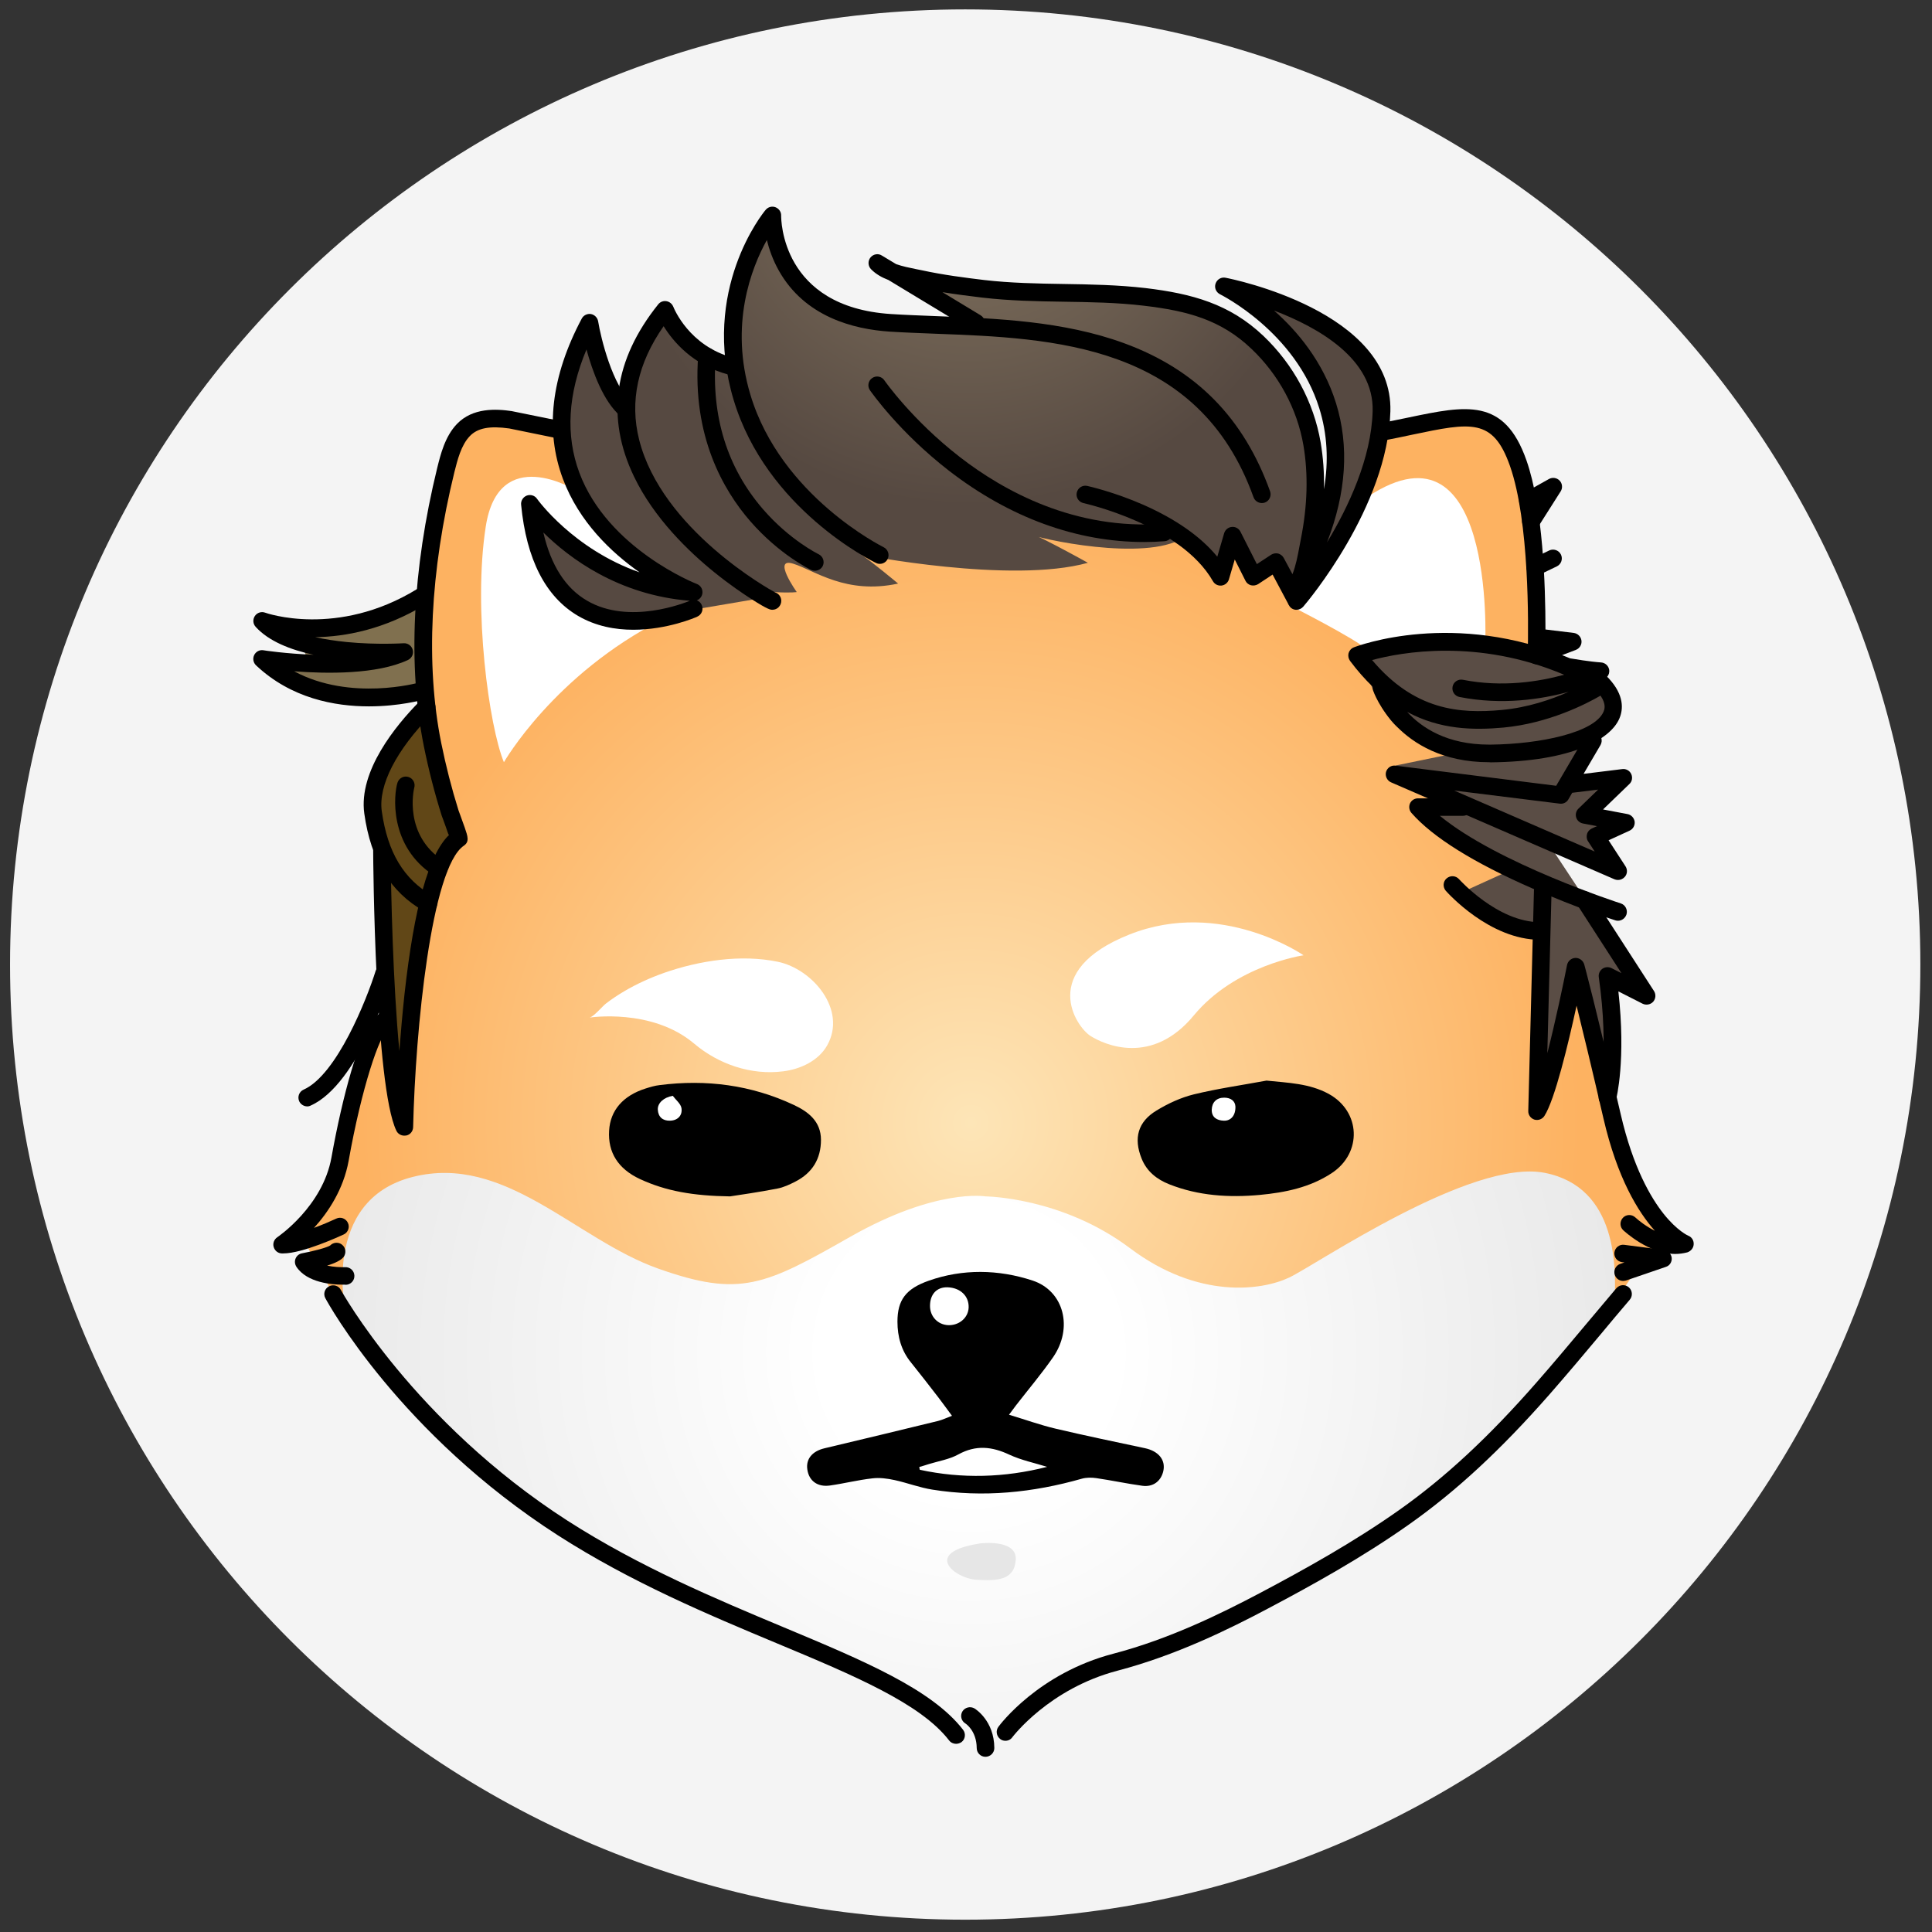 <svg width="146" height="146" viewBox="0 0 146 146" fill="none" xmlns="http://www.w3.org/2000/svg">
<rect x="0" y="0" width="146" height="146" fill="#333333" stroke="none"/>
<path d="M72.94 145.07C112.804 145.07 145.12 112.754 145.12 72.89C145.12 33.026 112.804 0.71 72.94 0.71C33.076 0.71 0.76 33.026 0.76 72.89C0.76 112.754 33.076 145.07 72.94 145.07Z" fill="#F4F4F4"/>
<path d="M44.03 32.22C44.03 32.22 38.47 30.64 36.63 31.84C34.8 33.04 32.61 34.83 32.52 39.78C32.43 44.73 31.83 48.94 32.6 53.99C33.36 59.03 31.77 64.39 31.58 64.66C31.39 64.93 28.69 76.6 28.69 76.6L26.13 83.98L24.52 90.99L22.9 93.61L24.86 97.22L27.74 100.15L119.09 99.9L122 98.43L123.53 96.15L126.07 93.75C126.07 93.75 122.55 88.96 122.34 86.05C122.13 83.14 117.56 66.64 117.56 66.64L115.99 46.1L115.13 37.28C115.13 37.28 114.16 32.74 112.65 32.25C111.14 31.76 107.71 32.15 107.09 31.87C106.47 31.59 102.9 32.87 102.9 32.87L101.07 36.6L100.02 39.28L95.77 33.72L44.03 32.22Z" fill="url(#paint0_radial_1_7995)"/>
<path d="M97.4 45.72C97.4 45.72 102.5 48.29 103.42 49.17L112.24 48.61C112.24 48.61 113.04 30.59 102.89 37.86L97.4 45.72Z" fill="white"/>
<path d="M43.58 37.1C43.43 36.98 37.69 33.5 36.71 39.78C35.73 46.06 36.97 54.92 38.08 57.6C38.08 57.6 41.88 50.96 50.06 46.81C50.06 46.81 52.41 44.3 43.58 37.1Z" fill="white"/>
<path d="M32.6 53.99L33.92 63.12C33.92 63.12 32.16 68.38 32.12 71.05C32.09 73.72 30.68 83.32 30.68 83.32C30.68 83.32 29.95 81.33 29.59 76.82C29.23 72.31 28.84 64.72 28.84 64.72C28.84 64.72 26.66 56.8 32.6 53.99Z" fill="#614717"/>
<path d="M31.51 44.52C31.51 44.52 29.61 47.48 22.55 47.59L23.28 50.12H21.25C21.25 50.12 24.81 54.47 31.67 51.58C31.67 51.58 32.21 45.52 31.51 44.52Z" fill="#80704F"/>
<path d="M51.83 44.52C51.83 44.52 43.38 42.73 40.31 38.47C40.31 38.47 40.31 49.75 52.42 46.07L57.48 45.21C57.48 45.21 56.88 44.67 58.38 44.74C59.88 44.82 60.21 44.74 60.21 44.74C60.21 44.74 58.31 42.08 59.95 42.6C61.59 43.12 63.94 44.95 67.87 44.1C67.87 44.1 65.75 42.33 65.07 41.91C65.07 41.91 76.4 44.15 82.21 42.53C82.21 42.53 77.63 39.98 77.56 40.24C77.49 40.5 85.33 42.33 88.78 40.96L91.31 42.53L92.48 42.61L93.37 40.98L94.14 43.13L96.28 42.53L97.4 45.73L102.31 39C102.31 39 105.4 33.88 104.08 29.83C102.76 25.78 97.76 22.62 94.98 22.43C94.98 22.43 99.69 27.8 100.48 31.33C101.27 34.86 100.02 39.25 100.02 39.25L98.52 30.91C98.52 30.91 96.41 24.68 90.53 23.14C84.65 21.6 74.95 22.03 74.95 22.03L67.75 20.79L73.43 24.96C73.43 24.96 67.53 24.59 65.65 24.13C63.76 23.67 58.98 21.44 58.13 16.86C58.13 16.86 54.74 23.04 55.42 27.02C55.42 27.02 55.36 28.18 54.07 27.53C52.78 26.88 50.28 23.73 50.28 23.73C50.28 23.73 47.07 28.98 47.2 30.48C47.2 30.48 45.3 27.99 44.58 24.91L42.29 31.79C42.29 31.79 42.42 36.96 44.97 39.32C47.5 41.68 51.83 44.52 51.83 44.52Z" fill="url(#paint1_radial_1_7995)"/>
<path d="M102.89 49.93C102.89 49.93 104.18 53.79 105.6 54.94C107.02 56.09 109.89 56.94 109.89 56.94L105.46 57.85L109.1 60.33L107.8 62.01L114.12 65.77L110.62 67.36L116.4 71.02C116.4 71.02 116.11 81.77 116.41 81.66C116.71 81.55 119.09 75.48 119.09 75.48L121.73 80.68V74.15L124.17 75L120.24 68.62L117.42 64.35L121.72 65.25L120.68 62.44L121.25 62.02L121.13 61.18C121.13 61.18 121.9 59.04 121.72 59.04C121.54 59.04 118.53 59.04 118.53 59.04L120.7 55.39L121.99 53.34C121.99 53.34 121.16 51.49 120.76 51.47C120.36 51.45 116.09 49.46 115.45 49.43C114.8 49.41 107.93 48.62 107.93 48.62L102.89 49.93Z" fill="#5A4D45"/>
<path d="M26.12 99.15C26.12 99.15 24.21 90.7 31.19 88.94C38.16 87.17 43.5 93.65 49.72 95.86C55.94 98.07 57.8 97.14 64.28 93.45C70.76 89.77 74.47 90.41 74.47 90.41C74.47 90.41 80.24 90.45 85.4 94.33C90.56 98.21 95.37 97.52 97.43 96.54C99.49 95.56 111.18 87.54 116.73 88.63C122.28 89.72 122.13 95.9 122.01 98.41C122.01 98.41 112.36 111.42 103.67 116.14C94.98 120.85 91.84 123.01 86.09 124.98C80.35 126.94 75.97 130.89 75.97 130.89H72.34C72.34 130.89 66.78 126.22 63.16 125.37C59.54 124.53 48.18 118.74 48.04 118.74C47.89 118.74 34.88 109.5 34.73 109.4C34.58 109.3 26.12 99.15 26.12 99.15Z" fill="url(#paint2_radial_1_7995)"/>
<path d="M44.54 76.9C44.54 76.9 49.25 76.16 52.45 78.86C54.29 80.42 56.76 81.27 59.18 80.96C60.48 80.8 61.86 80.17 62.52 78.98C64.01 76.3 61.41 73.23 58.78 72.68C55.99 72.1 52.84 72.59 50.18 73.52C49.14 73.89 48.12 74.35 47.17 74.91C46.7 75.19 46.24 75.49 45.8 75.83C45.51 76.05 44.86 76.85 44.54 76.9Z" fill="white"/>
<path d="M98.51 72.19C98.51 72.19 92.27 67.87 85.35 70.62C78.43 73.37 81.32 77.59 82.4 78.28C83.48 78.97 87.06 80.55 90.21 76.74C93.36 72.93 98.51 72.19 98.51 72.19Z" fill="white"/>
<path d="M74.11 116.63C74.11 116.63 76.85 116.29 76.76 117.86C76.67 119.43 75.34 119.48 73.76 119.38C72.19 119.28 69.59 117.31 74.11 116.63Z" fill="#E6E6E6"/>
<path d="M50.84 85.54C51.707 85.54 52.41 84.837 52.41 83.97C52.41 83.103 51.707 82.4 50.84 82.4C49.973 82.4 49.27 83.103 49.27 83.97C49.27 84.837 49.973 85.54 50.84 85.54Z" fill="white"/>
<path d="M94.04 83.97C94.04 84.84 93.34 85.54 92.47 85.54C91.6 85.54 90.9 84.84 90.9 83.97C90.9 83.1 91.6 82.4 92.47 82.4C93.34 82.4 94.04 83.11 94.04 83.97Z" fill="white"/>
<path d="M71.73 100.28C72.597 100.28 73.3 99.577 73.3 98.71C73.3 97.843 72.597 97.14 71.73 97.14C70.863 97.14 70.16 97.843 70.16 98.71C70.16 99.577 70.863 100.28 71.73 100.28Z" fill="white"/>
<path d="M76.25 106.91C77.51 107.29 78.62 107.69 79.76 107.96C82.01 108.49 84.27 108.96 86.53 109.44C87.55 109.66 88.1 110.33 87.91 111.17C87.74 111.92 87.15 112.39 86.33 112.28C85.16 112.12 84.01 111.87 82.84 111.7C82.49 111.65 82.1 111.65 81.77 111.74C78.05 112.8 74.29 113.18 70.46 112.57C69.5 112.42 68.57 112.06 67.61 111.85C67.06 111.73 66.47 111.65 65.91 111.72C64.84 111.84 63.78 112.11 62.71 112.26C61.77 112.39 61.13 111.9 61.01 111.05C60.89 110.26 61.38 109.67 62.29 109.45C65.16 108.77 68.02 108.08 70.89 107.38C71.21 107.3 71.52 107.15 71.94 106.99C71.57 106.49 71.26 106.06 70.94 105.64C70.25 104.75 69.56 103.85 68.85 102.97C68.11 102.07 67.82 101.01 67.82 99.88C67.82 98.24 68.45 97.39 70.19 96.78C72.74 95.88 75.45 95.92 78.03 96.77C80.42 97.56 81.11 100.37 79.57 102.58C78.7 103.83 77.71 105 76.78 106.2C76.64 106.39 76.51 106.57 76.25 106.91ZM79.13 110.85C78.18 110.55 77.18 110.35 76.28 109.93C74.96 109.31 73.75 109.18 72.42 109.91C71.75 110.28 70.94 110.41 70.19 110.64C69.95 110.72 69.71 110.79 69.47 110.86C69.48 110.93 69.49 111 69.51 111.07C72.7 111.76 75.91 111.67 79.13 110.85ZM71.6 97.28C70.79 97.26 70.28 97.8 70.28 98.69C70.28 99.48 70.86 100.1 71.64 100.14C72.47 100.18 73.17 99.59 73.2 98.81C73.23 97.94 72.57 97.31 71.6 97.28Z" fill="black"/>
<path d="M95.71 81.66C97.34 81.83 98.95 81.87 100.4 82.66C102.84 83.99 102.95 87.13 100.64 88.65C98.99 89.74 97.11 90.12 95.19 90.3C92.87 90.51 90.57 90.37 88.37 89.5C87.43 89.13 86.66 88.53 86.27 87.55C85.65 86.01 85.99 84.77 87.4 83.92C88.27 83.39 89.24 82.94 90.22 82.7C92.03 82.26 93.88 82 95.71 81.66ZM93.36 83.62C93.34 83.21 93.02 82.95 92.51 82.95C91.93 82.95 91.59 83.3 91.57 83.86C91.56 84.43 91.95 84.67 92.48 84.69C93.02 84.71 93.38 84.29 93.36 83.62Z" fill="black"/>
<path d="M55.17 90.41C52.38 90.37 50.32 90.01 48.36 89.1C46.71 88.33 45.93 87.09 46.03 85.44C46.12 83.91 47.08 82.8 48.78 82.26C49.13 82.15 49.49 82.04 49.85 82C53.37 81.55 56.77 81.99 59.99 83.5C61.08 84.01 62.04 84.74 62.04 86.14C62.04 87.58 61.38 88.64 60.11 89.29C59.68 89.51 59.22 89.73 58.74 89.82C57.36 90.09 55.95 90.29 55.17 90.41ZM50.84 82.81C50.15 82.93 49.69 83.36 49.71 83.85C49.74 84.41 50.08 84.7 50.62 84.69C51.21 84.68 51.58 84.3 51.5 83.75C51.45 83.41 51.07 83.12 50.84 82.81Z" fill="black"/>
<path d="M30.55 85.82C30.3 85.82 30.06 85.68 29.95 85.44C28.33 82.07 28.2 64.96 28.2 64.24C28.2 63.87 28.49 63.57 28.86 63.57C29.22 63.57 29.52 63.86 29.52 64.23C29.54 67.47 29.7 74.39 30.18 79.42C30.28 78.08 30.41 76.6 30.57 75.11C31.3 68.53 32.4 64.6 33.91 63.12C33.79 62.76 33.6 62.24 33.51 61.99C33.44 61.8 33.39 61.67 33.38 61.64C32.84 59.93 32.39 58.17 32.03 56.39C30.81 50.32 31.16 43.05 33.04 35.36C33.29 34.36 33.62 32.99 34.53 32.04C35.72 30.8 37.48 30.89 38.69 31.07C38.7 31.07 38.71 31.07 38.73 31.08L42.27 31.8C42.63 31.87 42.86 32.22 42.79 32.58C42.72 32.94 42.37 33.17 42.01 33.1L38.49 32.38C37.01 32.17 36.09 32.34 35.5 32.96C34.84 33.65 34.57 34.77 34.34 35.67C32.5 43.17 32.16 50.25 33.34 56.13C33.69 57.86 34.13 59.58 34.65 61.24C34.66 61.27 34.7 61.38 34.76 61.54C34.86 61.81 35 62.21 35.12 62.54C35.35 63.21 35.49 63.61 35.05 63.91C32.59 65.58 31.39 77.84 31.22 85.18C31.21 85.49 31 85.75 30.7 85.81C30.64 85.81 30.59 85.82 30.55 85.82Z" fill="black"/>
<path d="M47.86 47.59C46.5 47.59 45.03 47.33 43.68 46.54C41.23 45.1 39.78 42.28 39.38 38.14C39.35 37.84 39.53 37.56 39.81 37.45C40.09 37.35 40.41 37.44 40.58 37.69C40.61 37.74 43.32 41.5 48.33 43.25C46.21 41.76 43.76 39.45 42.54 36.19C41.17 32.53 41.64 28.45 43.96 24.08C44.09 23.83 44.37 23.69 44.65 23.73C44.93 23.78 45.15 24 45.2 24.28C45.41 25.56 46.29 29.17 47.75 30.43C48.03 30.67 48.06 31.09 47.82 31.37C47.58 31.65 47.16 31.68 46.88 31.44C45.58 30.32 44.77 28.05 44.32 26.41C42.91 29.78 42.73 32.9 43.78 35.72C45.93 41.48 52.59 44.11 52.66 44.13C52.97 44.25 53.14 44.57 53.07 44.89C53.02 45.12 52.86 45.29 52.66 45.37C52.82 45.43 52.96 45.55 53.03 45.72C53.18 46.06 53.03 46.45 52.69 46.6C52.55 46.67 50.41 47.59 47.86 47.59ZM41.06 40.24C41.63 42.72 42.74 44.45 44.36 45.39C47.55 47.26 51.79 45.54 52.13 45.4C46.72 44.97 43 42.16 41.06 40.24Z" fill="black"/>
<path d="M58.37 46.08C58.23 46.08 58.05 46.08 56.8 45.28C56.16 44.87 55.15 44.19 54.01 43.27C52.06 41.7 49.42 39.16 47.91 36.01C45.77 31.56 46.39 27.18 49.74 23C49.89 22.81 50.13 22.72 50.36 22.76C50.6 22.8 50.79 22.96 50.88 23.18C50.93 23.3 52.07 26.15 55.4 27.03C55.75 27.12 55.97 27.49 55.87 27.84C55.78 28.19 55.41 28.41 55.06 28.31C52.36 27.6 50.86 25.8 50.15 24.65C48.19 27.45 47.57 30.33 48.3 33.23C50.01 40.02 58.19 44.57 58.58 44.77C58.85 44.86 59.04 45.11 59.04 45.4C59.04 45.78 58.74 46.08 58.37 46.08Z" fill="black"/>
<path d="M61.58 43.13C61.49 43.13 61.39 43.11 61.3 43.07C61.2 43.02 58.9 41.92 56.69 39.38C54.65 37.03 52.31 32.96 52.76 26.89C52.79 26.52 53.11 26.25 53.47 26.28C53.84 26.31 54.11 26.63 54.08 26.99C53.75 31.47 54.95 35.34 57.65 38.47C59.68 40.82 61.84 41.87 61.86 41.88C62.19 42.04 62.33 42.43 62.18 42.76C62.07 42.99 61.83 43.13 61.58 43.13Z" fill="black"/>
<path d="M66.49 42.61C66.39 42.61 66.29 42.59 66.2 42.54C65.86 42.38 57.92 38.46 55.44 30.22C52.94 21.92 57.65 16.1 57.86 15.86C58.04 15.64 58.34 15.56 58.6 15.66C58.86 15.76 59.04 16.01 59.03 16.29C59.03 16.57 59.04 23.19 67.31 23.73C68.38 23.8 69.53 23.84 70.74 23.89C75.24 24.06 80.35 24.25 84.96 25.94C90.39 27.93 93.99 31.59 95.98 37.13C96.1 37.48 95.92 37.86 95.58 37.98C95.24 38.1 94.85 37.92 94.73 37.58C90.56 25.96 79.54 25.55 70.69 25.22C69.47 25.17 68.32 25.13 67.23 25.06C64.49 24.88 60.81 23.94 58.85 20.44C58.39 19.62 58.12 18.82 57.95 18.14C56.78 20.25 55.11 24.53 56.71 29.84C59.02 37.51 66.7 41.31 66.77 41.35C67.1 41.51 67.24 41.91 67.08 42.24C66.97 42.47 66.74 42.61 66.49 42.61Z" fill="black"/>
<path d="M86.46 40.96C81.35 40.96 76.29 39.11 71.71 35.57C67.92 32.63 65.83 29.61 65.74 29.49C65.53 29.19 65.61 28.77 65.91 28.57C66.21 28.36 66.63 28.44 66.83 28.74C66.85 28.77 68.92 31.74 72.55 34.55C75.87 37.12 81.23 40.07 87.91 39.58C88.27 39.55 88.59 39.83 88.62 40.19C88.65 40.56 88.37 40.87 88.01 40.9C87.5 40.94 86.98 40.96 86.46 40.96Z" fill="black"/>
<path d="M97.98 46.08C97.96 46.08 97.93 46.08 97.91 46.08C97.69 46.06 97.5 45.93 97.4 45.73L96.17 43.42L95.08 44.14C94.92 44.24 94.73 44.27 94.54 44.23C94.36 44.18 94.2 44.06 94.12 43.89L93.31 42.28L92.87 43.78C92.79 44.04 92.57 44.22 92.31 44.25C92.04 44.28 91.79 44.15 91.66 43.92C89.22 39.65 81.96 38.04 81.88 38.02C81.52 37.94 81.29 37.59 81.37 37.23C81.45 36.87 81.8 36.64 82.16 36.72C82.24 36.74 84.15 37.16 86.41 38.15C88.87 39.24 90.74 40.55 91.99 42.07L92.51 40.29C92.59 40.03 92.82 39.84 93.09 39.82C93.36 39.79 93.62 39.94 93.74 40.18L94.98 42.63L96.06 41.92C96.22 41.82 96.41 41.79 96.59 41.83C96.77 41.88 96.92 42 97.01 42.16L97.67 43.39C97.92 42.77 98.07 41.99 98.2 41.29C98.23 41.11 98.27 40.93 98.3 40.76C98.81 38.22 98.87 35.84 98.5 33.66C98.03 30.91 96.63 28.31 94.56 26.35C92.27 24.17 89.75 23.49 86.42 23.1C84.41 22.86 82.35 22.83 80.36 22.8C78.35 22.77 76.28 22.73 74.23 22.49C73.31 22.38 72.29 22.25 71.22 22.08L74.11 23.83C74.42 24.02 74.52 24.43 74.33 24.74C74.14 25.05 73.73 25.15 73.42 24.96L67.14 21.16C66.64 20.97 66.18 20.71 65.82 20.34C65.59 20.1 65.57 19.72 65.78 19.46C65.99 19.2 66.36 19.13 66.64 19.31L67.72 19.96C68.2 20.13 68.75 20.24 69.24 20.34C69.38 20.37 69.52 20.4 69.64 20.42C71.29 20.78 72.96 20.99 74.37 21.16C76.35 21.39 78.39 21.43 80.37 21.46C82.4 21.49 84.49 21.53 86.57 21.77C90.07 22.19 92.92 22.96 95.47 25.38C97.74 27.54 99.28 30.39 99.8 33.43C99.99 34.56 100.08 35.74 100.05 36.97C100.42 34.83 100.3 32.78 99.7 30.86C97.9 25.06 92.25 22.27 92.2 22.24C91.9 22.09 91.75 21.75 91.86 21.43C91.97 21.11 92.29 20.92 92.62 20.99C93.14 21.09 105.28 23.54 105.07 31.09C104.87 38.31 98.75 45.54 98.49 45.84C98.36 45.99 98.18 46.08 97.98 46.08ZM96.28 23.47C98.03 25.01 99.98 27.32 100.96 30.46C101.97 33.71 101.74 37.24 100.28 40.99C101.9 38.31 103.63 34.64 103.73 31.07C103.84 27.12 99.61 24.74 96.28 23.47Z" fill="black"/>
<path d="M122.66 96.8C122.38 96.8 122.13 96.63 122.03 96.35C121.91 96 122.1 95.63 122.44 95.51L122.76 95.4L122.57 95.38C122.21 95.33 121.95 95 122 94.64C122.05 94.28 122.38 94.02 122.74 94.07L125.75 94.46C126.06 94.5 126.29 94.75 126.33 95.05C126.36 95.36 126.18 95.65 125.88 95.74L122.87 96.77C122.81 96.78 122.74 96.8 122.66 96.8Z" fill="black"/>
<path d="M126.59 94.76C124.6 94.76 122.76 93.05 122.67 92.97C122.4 92.72 122.39 92.3 122.64 92.03C122.89 91.76 123.31 91.75 123.58 92C123.85 92.25 124.41 92.69 125.06 93.01C123.8 91.6 122.22 89.05 121.17 84.51C120.26 80.58 119.59 77.81 119.14 76C118.51 78.9 117.5 83.1 116.71 84.33C116.55 84.58 116.24 84.69 115.96 84.61C115.68 84.52 115.48 84.26 115.49 83.96L115.92 67.27C115.93 66.91 116.22 66.62 116.58 66.62C116.59 66.62 116.59 66.62 116.6 66.62C116.97 66.63 117.26 66.93 117.25 67.3L116.93 79.59C117.55 77.17 118.14 74.36 118.42 72.93C118.48 72.63 118.74 72.4 119.05 72.39C119.35 72.38 119.63 72.58 119.72 72.88C119.73 72.91 120.6 76.12 122.48 84.22C123.41 88.24 124.76 90.52 125.72 91.73C126.75 93.02 127.57 93.38 127.58 93.38C127.84 93.48 128.01 93.74 127.99 94.03C127.98 94.31 127.78 94.55 127.51 94.64C127.2 94.72 126.89 94.76 126.59 94.76Z" fill="black"/>
<path d="M122.27 69.58C122.2 69.58 122.13 69.57 122.07 69.55C122.04 69.54 119.15 68.61 115.85 67.16C111.36 65.2 108.27 63.27 106.66 61.43C106.49 61.23 106.45 60.96 106.55 60.72C106.66 60.48 106.89 60.33 107.16 60.33H110.56C110.93 60.33 111.22 60.63 111.22 60.99C111.22 61.35 110.92 61.65 110.56 61.65H108.81C113.17 65.25 122.38 68.24 122.48 68.27C122.83 68.38 123.02 68.76 122.91 69.11C122.81 69.4 122.55 69.58 122.27 69.58Z" fill="black"/>
<path d="M116.12 50.2C115.99 50.2 115.86 50.16 115.74 50.08C115.56 49.96 115.45 49.75 115.45 49.53C115.45 49.52 115.45 49.48 115.45 49.42C115.51 47.14 115.57 39.38 114.11 35.22C112.83 31.57 111.17 31.92 106.72 32.85C106.02 33 105.31 33.15 104.51 33.3C104.15 33.37 103.8 33.13 103.73 32.77C103.66 32.41 103.9 32.06 104.26 31.99C105.04 31.84 105.75 31.69 106.44 31.55C110.8 30.64 113.68 30.03 115.35 34.78C116.6 38.33 116.79 44.22 116.79 47.57L118.93 47.83C119.23 47.87 119.47 48.11 119.51 48.41C119.55 48.71 119.37 49 119.09 49.11L116.34 50.16C116.28 50.19 116.2 50.2 116.12 50.2Z" fill="black"/>
<path d="M116.39 71.02C112.56 71.02 109.4 67.47 109.26 67.32C109.02 67.04 109.04 66.62 109.32 66.38C109.6 66.14 110.01 66.16 110.26 66.44C110.29 66.47 113.17 69.69 116.39 69.69C116.42 69.69 116.45 69.69 116.48 69.69H116.49C116.85 69.69 117.15 69.98 117.15 70.34C117.16 70.71 116.86 71.01 116.5 71.02C116.47 71.02 116.43 71.02 116.39 71.02Z" fill="black"/>
<path d="M121.48 83.61C121.43 83.61 121.37 83.6 121.31 83.59C120.95 83.5 120.74 83.14 120.83 82.78C120.84 82.74 121.63 79.51 120.82 73.85C120.78 73.6 120.89 73.36 121.09 73.21C121.29 73.07 121.56 73.05 121.78 73.16L122.53 73.54L119.19 68.37C118.99 68.06 119.08 67.65 119.39 67.45C119.7 67.25 120.11 67.34 120.31 67.65L124.99 74.89C125.15 75.14 125.13 75.47 124.93 75.7C124.73 75.92 124.4 75.98 124.13 75.85L122.3 74.92C122.88 80.09 122.16 82.98 122.12 83.11C122.05 83.41 121.78 83.61 121.48 83.61Z" fill="black"/>
<path d="M122.27 66.5C122.18 66.5 122.09 66.48 122.01 66.45L105.12 59.12C104.82 58.99 104.66 58.65 104.74 58.34C104.83 58.02 105.14 57.81 105.46 57.86L117.6 59.38L119.8 55.63C119.99 55.31 120.39 55.21 120.71 55.39C121.03 55.58 121.13 55.98 120.95 56.3L119.67 58.48L122.59 58.12C122.87 58.08 123.15 58.23 123.27 58.49C123.39 58.75 123.34 59.06 123.13 59.25L121.14 61.17L122.99 61.52C123.27 61.57 123.49 61.81 123.53 62.09C123.56 62.38 123.41 62.65 123.15 62.77L121.56 63.5L122.84 65.47C123 65.72 122.98 66.04 122.79 66.26C122.65 66.42 122.46 66.5 122.27 66.5ZM109.89 59.74L120.51 64.35L120.01 63.58C119.9 63.42 119.88 63.22 119.93 63.03C119.98 62.84 120.12 62.69 120.29 62.61L120.68 62.43L119.62 62.23C119.38 62.18 119.18 62.01 119.11 61.77C119.04 61.53 119.11 61.27 119.29 61.1L120.77 59.67L118.81 59.91L118.52 60.41C118.39 60.64 118.13 60.77 117.86 60.73L109.89 59.74Z" fill="black"/>
<path d="M112.52 57.6C108.98 57.6 106.8 56.16 105.59 54.94C104.25 53.59 103.78 52.23 103.76 52.17C103.73 52.08 103.72 51.98 103.73 51.89C103.15 51.33 102.58 50.69 102.02 49.94C101.9 49.77 101.86 49.56 101.91 49.36C101.97 49.16 102.11 49 102.31 48.92C102.62 48.8 109.89 46.06 118.65 49.75C118.95 49.8 120.12 50 120.99 50.06C121.29 50.08 121.54 50.3 121.6 50.59C121.64 50.8 121.58 51 121.45 51.15C121.49 51.18 121.53 51.21 121.56 51.25C122.76 52.54 122.67 53.62 122.37 54.31C121.7 55.86 118.8 57.55 112.63 57.61C112.61 57.6 112.57 57.6 112.52 57.6ZM106.34 53.8C107.44 55 109.35 56.27 112.53 56.27C112.57 56.27 112.61 56.27 112.65 56.27C116.37 56.23 120.5 55.37 121.18 53.78C121.24 53.63 121.41 53.24 120.95 52.57C119.83 53.22 117.01 54.66 113.63 54.98C111.34 55.19 108.83 55.14 106.34 53.8ZM103.69 49.88C106.89 53.68 110.29 53.95 113.5 53.65C115.46 53.47 117.24 52.86 118.54 52.28C116.5 52.84 113.53 53.31 110.29 52.67C109.93 52.6 109.7 52.25 109.77 51.89C109.84 51.53 110.19 51.3 110.55 51.37C113.52 51.96 116.31 51.51 118.2 50.99C111.64 48.21 105.83 49.3 103.69 49.88Z" fill="black"/>
<path d="M115.69 40.07C115.57 40.07 115.44 40.04 115.33 39.97C115.02 39.77 114.93 39.36 115.13 39.05L115.48 38.51C115.24 38.52 115 38.39 114.88 38.17C114.7 37.85 114.82 37.45 115.14 37.27L117.05 36.2C117.32 36.05 117.65 36.1 117.86 36.32C118.07 36.54 118.1 36.88 117.94 37.13L116.27 39.76C116.12 39.96 115.91 40.07 115.69 40.07Z" fill="black"/>
<path d="M116.01 43.52C115.76 43.52 115.52 43.38 115.41 43.14C115.25 42.81 115.39 42.41 115.72 42.25L117.07 41.6C117.4 41.44 117.8 41.58 117.96 41.91C118.12 42.24 117.98 42.64 117.65 42.8L116.3 43.45C116.2 43.5 116.1 43.52 116.01 43.52Z" fill="black"/>
<path d="M32.36 68.94C32.25 68.94 32.14 68.91 32.03 68.85C29.49 67.4 28.02 64.99 27.53 61.48C27.08 58.26 29.92 54.82 31.65 53.06C31.68 53.03 31.71 53 31.72 52.99C31.83 52.86 31.98 52.77 32.16 52.75C32.53 52.71 32.85 52.97 32.9 53.33C32.94 53.65 32.77 53.82 32.6 53.99C29.94 56.69 28.58 59.36 28.85 61.3C29.29 64.42 30.51 66.45 32.7 67.7C33.02 67.88 33.13 68.29 32.95 68.61C32.82 68.82 32.6 68.94 32.36 68.94ZM31.6 53.23C31.58 53.3 31.57 53.38 31.58 53.48C31.57 53.39 31.58 53.31 31.6 53.23Z" fill="black"/>
<path d="M33.17 66.28C33.05 66.28 32.92 66.25 32.81 66.17C29.35 63.95 29.76 60 30.04 59.14C30.16 58.79 30.53 58.6 30.88 58.72C31.22 58.83 31.41 59.2 31.3 59.55C31.27 59.67 30.48 63.1 33.52 65.06C33.83 65.26 33.92 65.67 33.72 65.98C33.61 66.18 33.39 66.28 33.17 66.28Z" fill="black"/>
<path d="M27.88 53.38C25.3 53.38 22 52.78 19.35 50.28C19.14 50.08 19.08 49.77 19.21 49.5C19.34 49.24 19.62 49.09 19.91 49.14C19.94 49.15 21.61 49.4 23.7 49.48C21.96 49.11 20.31 48.46 19.32 47.37C19.11 47.14 19.09 46.81 19.26 46.55C19.43 46.3 19.75 46.19 20.04 46.3C20.09 46.32 25.47 48.22 31.51 44.52C31.82 44.33 32.23 44.43 32.42 44.74C32.61 45.05 32.51 45.46 32.2 45.65C29.04 47.58 26.08 48.12 23.82 48.15C24.54 48.31 25.34 48.43 26.22 48.52C28.5 48.74 30.48 48.61 30.5 48.61C30.82 48.59 31.11 48.8 31.19 49.11C31.27 49.42 31.12 49.74 30.82 49.88C28.47 50.97 24.72 50.92 22.23 50.73C26.49 53.02 31.61 51.6 31.67 51.58C32.02 51.48 32.39 51.68 32.49 52.04C32.59 52.39 32.39 52.76 32.04 52.86C31.9 52.9 30.18 53.38 27.88 53.38Z" fill="black"/>
<path d="M72.25 131.78C72.05 131.78 71.85 131.69 71.72 131.52C69.57 128.73 64.54 126.62 58.72 124.19C53.55 122.03 47.7 119.58 42.17 116.03C30.25 108.37 24.81 98.53 24.59 98.11C24.41 97.79 24.53 97.38 24.86 97.21C25.18 97.04 25.59 97.15 25.76 97.48C25.81 97.58 31.27 107.44 42.89 114.92C48.33 118.41 54.12 120.84 59.24 122.98C65.24 125.49 70.41 127.65 72.78 130.72C73 131.01 72.95 131.43 72.66 131.65C72.54 131.73 72.39 131.78 72.25 131.78Z" fill="black"/>
<path d="M74.47 132.76C74.1 132.76 73.81 132.46 73.81 132.1C73.8 130.8 72.99 130.26 72.95 130.24C72.64 130.05 72.54 129.64 72.73 129.33C72.92 129.02 73.33 128.92 73.65 129.11C73.71 129.15 75.13 130.03 75.14 132.1C75.14 132.46 74.84 132.76 74.47 132.76Z" fill="black"/>
<path d="M75.98 131.55C75.84 131.55 75.7 131.51 75.59 131.42C75.3 131.2 75.23 130.79 75.45 130.49C75.57 130.33 78.47 126.45 84.13 124.97C88.38 123.86 92.31 121.92 95.26 120.36C98.49 118.65 102.27 116.56 105.75 114.1C109.2 111.66 112.49 108.61 116.09 104.5C117.4 103.01 118.7 101.45 119.96 99.95C120.67 99.1 121.41 98.22 122.14 97.36C122.15 97.35 122.16 97.34 122.17 97.33C122.42 97.06 122.84 97.05 123.11 97.3C123.37 97.55 123.39 97.96 123.15 98.23C122.42 99.09 121.68 99.96 120.98 100.81C119.72 102.32 118.41 103.87 117.09 105.38C113.41 109.57 110.05 112.68 106.51 115.18C102.96 117.69 99.14 119.8 95.87 121.53C92.86 123.13 88.84 125.1 84.46 126.25C79.27 127.61 76.54 131.24 76.51 131.27C76.39 131.45 76.19 131.55 75.98 131.55Z" fill="black"/>
<path d="M23.22 83.61C22.97 83.61 22.72 83.46 22.61 83.22C22.46 82.88 22.61 82.49 22.95 82.34C25.46 81.22 27.73 75.48 28.39 73.36C28.5 73.01 28.87 72.81 29.22 72.92C29.57 73.03 29.77 73.4 29.66 73.75C29.56 74.08 27.06 81.95 23.49 83.54C23.4 83.59 23.31 83.61 23.22 83.61Z" fill="black"/>
<path d="M25.87 97.08C25.12 97.08 23.21 96.95 22.4 95.73C22.28 95.54 22.25 95.31 22.34 95.1C22.43 94.89 22.61 94.75 22.83 94.71C23.75 94.54 24.73 94.27 24.95 94.12C25.19 93.87 25.59 93.84 25.86 94.07C26.14 94.3 26.18 94.72 25.95 95.01C25.76 95.23 25.35 95.45 24.72 95.64C25.22 95.75 25.75 95.77 26.08 95.76C26.45 95.74 26.76 96.02 26.78 96.39C26.8 96.76 26.52 97.07 26.15 97.09C26.11 97.08 26.01 97.08 25.87 97.08Z" fill="black"/>
<path d="M21.4 94.72C21.36 94.72 21.32 94.72 21.29 94.72C21 94.71 20.76 94.51 20.68 94.23C20.6 93.95 20.72 93.66 20.95 93.5C20.98 93.48 24.39 91.18 25.05 87.46C25.46 85.16 26 82.78 26.55 80.93C27.53 77.61 28.24 76.86 28.68 76.6C28.99 76.41 29.4 76.51 29.59 76.83C29.78 77.14 29.68 77.55 29.36 77.74C28.69 78.14 27.32 82.24 26.35 87.7C25.96 89.88 24.8 91.61 23.73 92.79C24.35 92.56 24.96 92.3 25.41 92.09C25.74 91.93 26.14 92.08 26.29 92.41C26.45 92.74 26.3 93.14 25.97 93.29C25.66 93.43 22.87 94.72 21.4 94.72Z" fill="black"/>
<defs>
<radialGradient id="paint0_radial_1_7995" cx="0" cy="0" r="1" gradientUnits="userSpaceOnUse" gradientTransform="translate(73.365 84.956) scale(46.363 46.363)">
<stop stop-color="#FDE5B7"/>
<stop offset="1" stop-color="#FDB261"/>
</radialGradient>
<radialGradient id="paint1_radial_1_7995" cx="0" cy="0" r="1" gradientUnits="userSpaceOnUse" gradientTransform="translate(73.169 10.713) scale(27.512 27.512)">
<stop stop-color="#877863"/>
<stop offset="1" stop-color="#564941"/>
</radialGradient>
<radialGradient id="paint2_radial_1_7995" cx="0" cy="0" r="1" gradientUnits="userSpaceOnUse" gradientTransform="translate(73.231 102.174) scale(56.34 56.34)">
<stop offset="0.195" stop-color="white"/>
<stop offset="1" stop-color="#E5E5E5"/>
</radialGradient>
</defs>
</svg>
